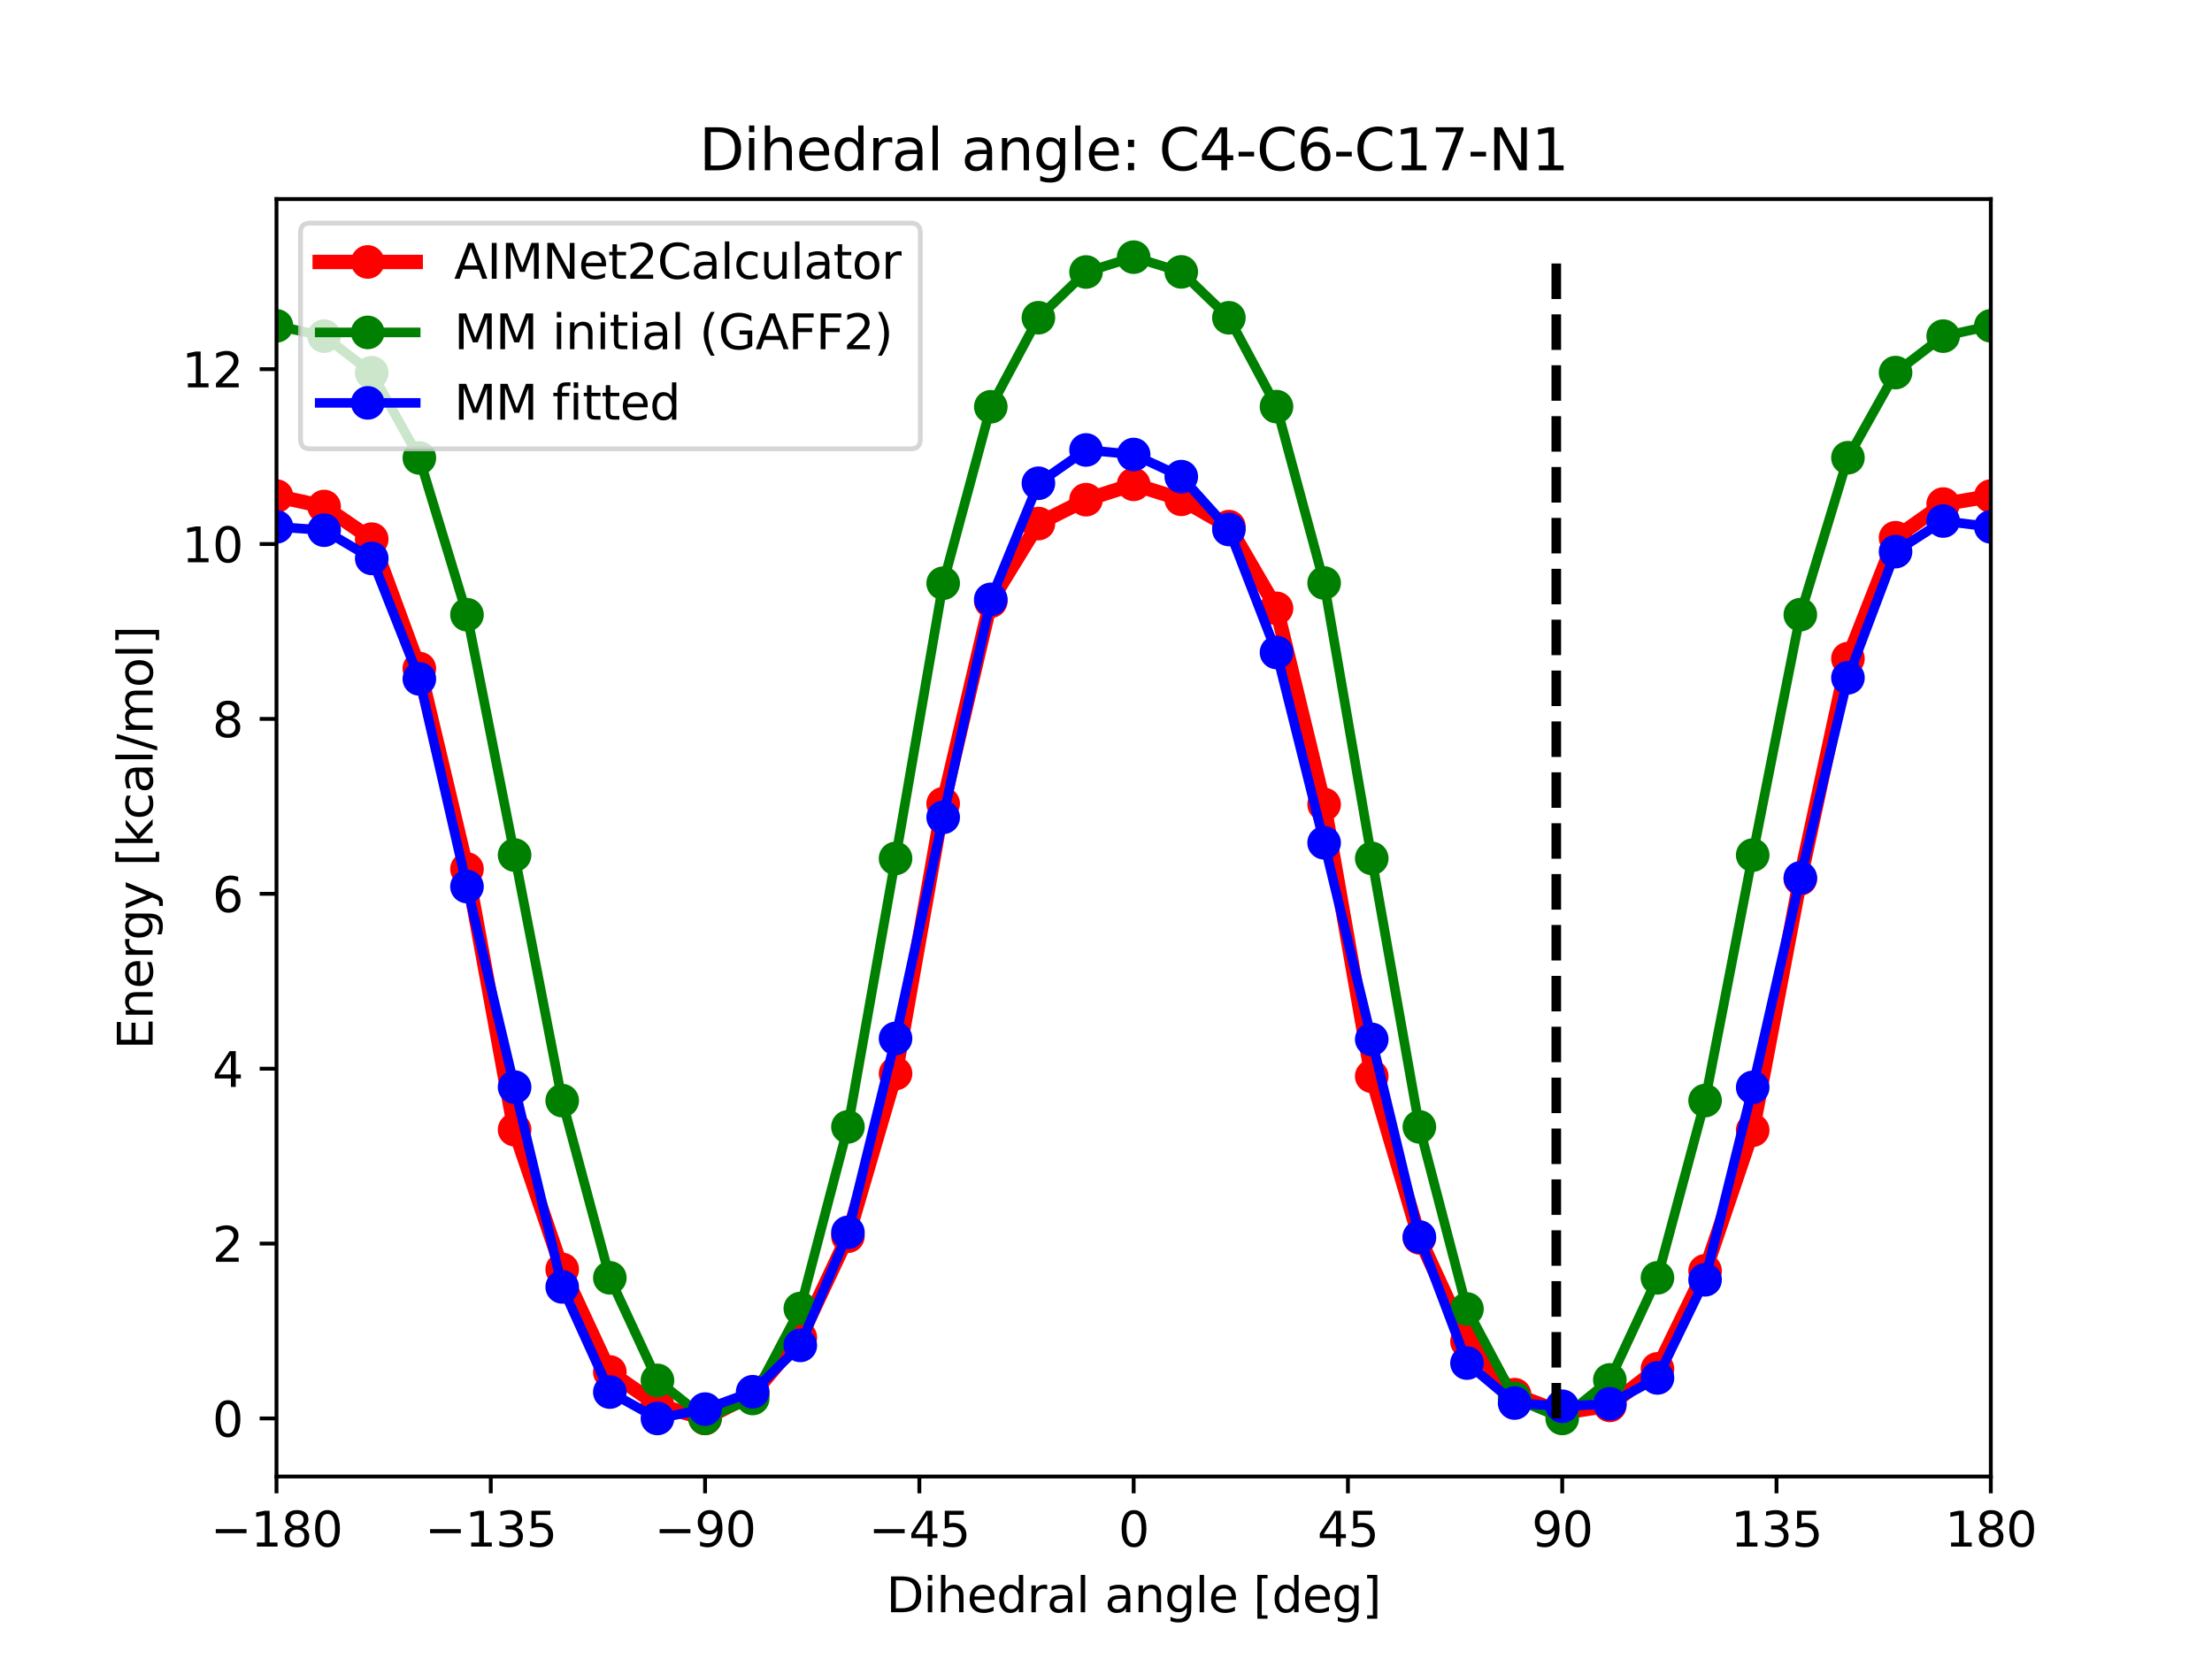 <?xml version="1.0" encoding="utf-8" standalone="no"?>
<!DOCTYPE svg PUBLIC "-//W3C//DTD SVG 1.1//EN"
  "http://www.w3.org/Graphics/SVG/1.1/DTD/svg11.dtd">
<svg xmlns:xlink="http://www.w3.org/1999/xlink" width="460.8pt" height="345.6pt" viewBox="0 0 460.8 345.6" xmlns="http://www.w3.org/2000/svg" version="1.1">
 <defs>
  <style type="text/css">*{stroke-linejoin: round; stroke-linecap: butt}</style>
 </defs>
 <g id="figure_1">
  <g id="patch_1">
   <path d="M 0 345.6 
L 460.8 345.6 
L 460.8 0 
L 0 0 
z
" style="fill: #ffffff"/>
  </g>
  <g id="axes_1">
   <g id="patch_2">
    <path d="M 57.6 307.584 
L 414.72 307.584 
L 414.72 41.472 
L 57.6 41.472 
z
" style="fill: #ffffff"/>
   </g>
   <g id="matplotlib.axis_1">
    <g id="xtick_1">
     <g id="line2d_1">
      <defs>
       <path id="mb92333bdcd" d="M 0 0 
L 0 3.5 
" style="stroke: #000000; stroke-width: 0.8"/>
      </defs>
      <g>
       <use xlink:href="#mb92333bdcd" x="57.6" y="307.584" style="stroke: #000000; stroke-width: 0.8"/>
      </g>
     </g>
     <g id="text_1">
      <!-- −180 -->
      <g transform="translate(43.866 322.182) scale(0.1 -0.1)">
       <defs>
        <path id="DejaVuSans-2212" d="M 678 2272 
L 4684 2272 
L 4684 1741 
L 678 1741 
L 678 2272 
z
" transform="scale(0.016)"/>
        <path id="DejaVuSans-31" d="M 794 531 
L 1825 531 
L 1825 4091 
L 703 3866 
L 703 4441 
L 1819 4666 
L 2450 4666 
L 2450 531 
L 3481 531 
L 3481 0 
L 794 0 
L 794 531 
z
" transform="scale(0.016)"/>
        <path id="DejaVuSans-38" d="M 2034 2216 
Q 1584 2216 1326 1975 
Q 1069 1734 1069 1313 
Q 1069 891 1326 650 
Q 1584 409 2034 409 
Q 2484 409 2743 651 
Q 3003 894 3003 1313 
Q 3003 1734 2745 1975 
Q 2488 2216 2034 2216 
z
M 1403 2484 
Q 997 2584 770 2862 
Q 544 3141 544 3541 
Q 544 4100 942 4425 
Q 1341 4750 2034 4750 
Q 2731 4750 3128 4425 
Q 3525 4100 3525 3541 
Q 3525 3141 3298 2862 
Q 3072 2584 2669 2484 
Q 3125 2378 3379 2068 
Q 3634 1759 3634 1313 
Q 3634 634 3220 271 
Q 2806 -91 2034 -91 
Q 1263 -91 848 271 
Q 434 634 434 1313 
Q 434 1759 690 2068 
Q 947 2378 1403 2484 
z
M 1172 3481 
Q 1172 3119 1398 2916 
Q 1625 2713 2034 2713 
Q 2441 2713 2670 2916 
Q 2900 3119 2900 3481 
Q 2900 3844 2670 4047 
Q 2441 4250 2034 4250 
Q 1625 4250 1398 4047 
Q 1172 3844 1172 3481 
z
" transform="scale(0.016)"/>
        <path id="DejaVuSans-30" d="M 2034 4250 
Q 1547 4250 1301 3770 
Q 1056 3291 1056 2328 
Q 1056 1369 1301 889 
Q 1547 409 2034 409 
Q 2525 409 2770 889 
Q 3016 1369 3016 2328 
Q 3016 3291 2770 3770 
Q 2525 4250 2034 4250 
z
M 2034 4750 
Q 2819 4750 3233 4129 
Q 3647 3509 3647 2328 
Q 3647 1150 3233 529 
Q 2819 -91 2034 -91 
Q 1250 -91 836 529 
Q 422 1150 422 2328 
Q 422 3509 836 4129 
Q 1250 4750 2034 4750 
z
" transform="scale(0.016)"/>
       </defs>
       <use xlink:href="#DejaVuSans-2212"/>
       <use xlink:href="#DejaVuSans-31" x="83.789"/>
       <use xlink:href="#DejaVuSans-38" x="147.412"/>
       <use xlink:href="#DejaVuSans-30" x="211.035"/>
      </g>
     </g>
    </g>
    <g id="xtick_2">
     <g id="line2d_2">
      <g>
       <use xlink:href="#mb92333bdcd" x="102.24" y="307.584" style="stroke: #000000; stroke-width: 0.8"/>
      </g>
     </g>
     <g id="text_2">
      <!-- −135 -->
      <g transform="translate(88.506 322.182) scale(0.1 -0.1)">
       <defs>
        <path id="DejaVuSans-33" d="M 2597 2516 
Q 3050 2419 3304 2112 
Q 3559 1806 3559 1356 
Q 3559 666 3084 287 
Q 2609 -91 1734 -91 
Q 1441 -91 1130 -33 
Q 819 25 488 141 
L 488 750 
Q 750 597 1062 519 
Q 1375 441 1716 441 
Q 2309 441 2620 675 
Q 2931 909 2931 1356 
Q 2931 1769 2642 2001 
Q 2353 2234 1838 2234 
L 1294 2234 
L 1294 2753 
L 1863 2753 
Q 2328 2753 2575 2939 
Q 2822 3125 2822 3475 
Q 2822 3834 2567 4026 
Q 2313 4219 1838 4219 
Q 1578 4219 1281 4162 
Q 984 4106 628 3988 
L 628 4550 
Q 988 4650 1302 4700 
Q 1616 4750 1894 4750 
Q 2613 4750 3031 4423 
Q 3450 4097 3450 3541 
Q 3450 3153 3228 2886 
Q 3006 2619 2597 2516 
z
" transform="scale(0.016)"/>
        <path id="DejaVuSans-35" d="M 691 4666 
L 3169 4666 
L 3169 4134 
L 1269 4134 
L 1269 2991 
Q 1406 3038 1543 3061 
Q 1681 3084 1819 3084 
Q 2600 3084 3056 2656 
Q 3513 2228 3513 1497 
Q 3513 744 3044 326 
Q 2575 -91 1722 -91 
Q 1428 -91 1123 -41 
Q 819 9 494 109 
L 494 744 
Q 775 591 1075 516 
Q 1375 441 1709 441 
Q 2250 441 2565 725 
Q 2881 1009 2881 1497 
Q 2881 1984 2565 2268 
Q 2250 2553 1709 2553 
Q 1456 2553 1204 2497 
Q 953 2441 691 2322 
L 691 4666 
z
" transform="scale(0.016)"/>
       </defs>
       <use xlink:href="#DejaVuSans-2212"/>
       <use xlink:href="#DejaVuSans-31" x="83.789"/>
       <use xlink:href="#DejaVuSans-33" x="147.412"/>
       <use xlink:href="#DejaVuSans-35" x="211.035"/>
      </g>
     </g>
    </g>
    <g id="xtick_3">
     <g id="line2d_3">
      <g>
       <use xlink:href="#mb92333bdcd" x="146.88" y="307.584" style="stroke: #000000; stroke-width: 0.8"/>
      </g>
     </g>
     <g id="text_3">
      <!-- −90 -->
      <g transform="translate(136.328 322.182) scale(0.1 -0.1)">
       <defs>
        <path id="DejaVuSans-39" d="M 703 97 
L 703 672 
Q 941 559 1184 500 
Q 1428 441 1663 441 
Q 2288 441 2617 861 
Q 2947 1281 2994 2138 
Q 2813 1869 2534 1725 
Q 2256 1581 1919 1581 
Q 1219 1581 811 2004 
Q 403 2428 403 3163 
Q 403 3881 828 4315 
Q 1253 4750 1959 4750 
Q 2769 4750 3195 4129 
Q 3622 3509 3622 2328 
Q 3622 1225 3098 567 
Q 2575 -91 1691 -91 
Q 1453 -91 1209 -44 
Q 966 3 703 97 
z
M 1959 2075 
Q 2384 2075 2632 2365 
Q 2881 2656 2881 3163 
Q 2881 3666 2632 3958 
Q 2384 4250 1959 4250 
Q 1534 4250 1286 3958 
Q 1038 3666 1038 3163 
Q 1038 2656 1286 2365 
Q 1534 2075 1959 2075 
z
" transform="scale(0.016)"/>
       </defs>
       <use xlink:href="#DejaVuSans-2212"/>
       <use xlink:href="#DejaVuSans-39" x="83.789"/>
       <use xlink:href="#DejaVuSans-30" x="147.412"/>
      </g>
     </g>
    </g>
    <g id="xtick_4">
     <g id="line2d_4">
      <g>
       <use xlink:href="#mb92333bdcd" x="191.52" y="307.584" style="stroke: #000000; stroke-width: 0.8"/>
      </g>
     </g>
     <g id="text_4">
      <!-- −45 -->
      <g transform="translate(180.968 322.182) scale(0.1 -0.1)">
       <defs>
        <path id="DejaVuSans-34" d="M 2419 4116 
L 825 1625 
L 2419 1625 
L 2419 4116 
z
M 2253 4666 
L 3047 4666 
L 3047 1625 
L 3713 1625 
L 3713 1100 
L 3047 1100 
L 3047 0 
L 2419 0 
L 2419 1100 
L 313 1100 
L 313 1709 
L 2253 4666 
z
" transform="scale(0.016)"/>
       </defs>
       <use xlink:href="#DejaVuSans-2212"/>
       <use xlink:href="#DejaVuSans-34" x="83.789"/>
       <use xlink:href="#DejaVuSans-35" x="147.412"/>
      </g>
     </g>
    </g>
    <g id="xtick_5">
     <g id="line2d_5">
      <g>
       <use xlink:href="#mb92333bdcd" x="236.16" y="307.584" style="stroke: #000000; stroke-width: 0.8"/>
      </g>
     </g>
     <g id="text_5">
      <!-- 0 -->
      <g transform="translate(232.979 322.182) scale(0.1 -0.1)">
       <use xlink:href="#DejaVuSans-30"/>
      </g>
     </g>
    </g>
    <g id="xtick_6">
     <g id="line2d_6">
      <g>
       <use xlink:href="#mb92333bdcd" x="280.8" y="307.584" style="stroke: #000000; stroke-width: 0.8"/>
      </g>
     </g>
     <g id="text_6">
      <!-- 45 -->
      <g transform="translate(274.438 322.182) scale(0.1 -0.1)">
       <use xlink:href="#DejaVuSans-34"/>
       <use xlink:href="#DejaVuSans-35" x="63.623"/>
      </g>
     </g>
    </g>
    <g id="xtick_7">
     <g id="line2d_7">
      <g>
       <use xlink:href="#mb92333bdcd" x="325.44" y="307.584" style="stroke: #000000; stroke-width: 0.8"/>
      </g>
     </g>
     <g id="text_7">
      <!-- 90 -->
      <g transform="translate(319.077 322.182) scale(0.1 -0.1)">
       <use xlink:href="#DejaVuSans-39"/>
       <use xlink:href="#DejaVuSans-30" x="63.623"/>
      </g>
     </g>
    </g>
    <g id="xtick_8">
     <g id="line2d_8">
      <g>
       <use xlink:href="#mb92333bdcd" x="370.08" y="307.584" style="stroke: #000000; stroke-width: 0.8"/>
      </g>
     </g>
     <g id="text_8">
      <!-- 135 -->
      <g transform="translate(360.536 322.182) scale(0.1 -0.1)">
       <use xlink:href="#DejaVuSans-31"/>
       <use xlink:href="#DejaVuSans-33" x="63.623"/>
       <use xlink:href="#DejaVuSans-35" x="127.246"/>
      </g>
     </g>
    </g>
    <g id="xtick_9">
     <g id="line2d_9">
      <g>
       <use xlink:href="#mb92333bdcd" x="414.72" y="307.584" style="stroke: #000000; stroke-width: 0.8"/>
      </g>
     </g>
     <g id="text_9">
      <!-- 180 -->
      <g transform="translate(405.176 322.182) scale(0.1 -0.1)">
       <use xlink:href="#DejaVuSans-31"/>
       <use xlink:href="#DejaVuSans-38" x="63.623"/>
       <use xlink:href="#DejaVuSans-30" x="127.246"/>
      </g>
     </g>
    </g>
    <g id="text_10">
     <!-- Dihedral angle [deg] -->
     <g transform="translate(184.615 335.861) scale(0.1 -0.1)">
      <defs>
       <path id="DejaVuSans-44" d="M 1259 4147 
L 1259 519 
L 2022 519 
Q 2988 519 3436 956 
Q 3884 1394 3884 2338 
Q 3884 3275 3436 3711 
Q 2988 4147 2022 4147 
L 1259 4147 
z
M 628 4666 
L 1925 4666 
Q 3281 4666 3915 4102 
Q 4550 3538 4550 2338 
Q 4550 1131 3912 565 
Q 3275 0 1925 0 
L 628 0 
L 628 4666 
z
" transform="scale(0.016)"/>
       <path id="DejaVuSans-69" d="M 603 3500 
L 1178 3500 
L 1178 0 
L 603 0 
L 603 3500 
z
M 603 4863 
L 1178 4863 
L 1178 4134 
L 603 4134 
L 603 4863 
z
" transform="scale(0.016)"/>
       <path id="DejaVuSans-68" d="M 3513 2113 
L 3513 0 
L 2938 0 
L 2938 2094 
Q 2938 2591 2744 2837 
Q 2550 3084 2163 3084 
Q 1697 3084 1428 2787 
Q 1159 2491 1159 1978 
L 1159 0 
L 581 0 
L 581 4863 
L 1159 4863 
L 1159 2956 
Q 1366 3272 1645 3428 
Q 1925 3584 2291 3584 
Q 2894 3584 3203 3211 
Q 3513 2838 3513 2113 
z
" transform="scale(0.016)"/>
       <path id="DejaVuSans-65" d="M 3597 1894 
L 3597 1613 
L 953 1613 
Q 991 1019 1311 708 
Q 1631 397 2203 397 
Q 2534 397 2845 478 
Q 3156 559 3463 722 
L 3463 178 
Q 3153 47 2828 -22 
Q 2503 -91 2169 -91 
Q 1331 -91 842 396 
Q 353 884 353 1716 
Q 353 2575 817 3079 
Q 1281 3584 2069 3584 
Q 2775 3584 3186 3129 
Q 3597 2675 3597 1894 
z
M 3022 2063 
Q 3016 2534 2758 2815 
Q 2500 3097 2075 3097 
Q 1594 3097 1305 2825 
Q 1016 2553 972 2059 
L 3022 2063 
z
" transform="scale(0.016)"/>
       <path id="DejaVuSans-64" d="M 2906 2969 
L 2906 4863 
L 3481 4863 
L 3481 0 
L 2906 0 
L 2906 525 
Q 2725 213 2448 61 
Q 2172 -91 1784 -91 
Q 1150 -91 751 415 
Q 353 922 353 1747 
Q 353 2572 751 3078 
Q 1150 3584 1784 3584 
Q 2172 3584 2448 3432 
Q 2725 3281 2906 2969 
z
M 947 1747 
Q 947 1113 1208 752 
Q 1469 391 1925 391 
Q 2381 391 2643 752 
Q 2906 1113 2906 1747 
Q 2906 2381 2643 2742 
Q 2381 3103 1925 3103 
Q 1469 3103 1208 2742 
Q 947 2381 947 1747 
z
" transform="scale(0.016)"/>
       <path id="DejaVuSans-72" d="M 2631 2963 
Q 2534 3019 2420 3045 
Q 2306 3072 2169 3072 
Q 1681 3072 1420 2755 
Q 1159 2438 1159 1844 
L 1159 0 
L 581 0 
L 581 3500 
L 1159 3500 
L 1159 2956 
Q 1341 3275 1631 3429 
Q 1922 3584 2338 3584 
Q 2397 3584 2469 3576 
Q 2541 3569 2628 3553 
L 2631 2963 
z
" transform="scale(0.016)"/>
       <path id="DejaVuSans-61" d="M 2194 1759 
Q 1497 1759 1228 1600 
Q 959 1441 959 1056 
Q 959 750 1161 570 
Q 1363 391 1709 391 
Q 2188 391 2477 730 
Q 2766 1069 2766 1631 
L 2766 1759 
L 2194 1759 
z
M 3341 1997 
L 3341 0 
L 2766 0 
L 2766 531 
Q 2569 213 2275 61 
Q 1981 -91 1556 -91 
Q 1019 -91 701 211 
Q 384 513 384 1019 
Q 384 1609 779 1909 
Q 1175 2209 1959 2209 
L 2766 2209 
L 2766 2266 
Q 2766 2663 2505 2880 
Q 2244 3097 1772 3097 
Q 1472 3097 1187 3025 
Q 903 2953 641 2809 
L 641 3341 
Q 956 3463 1253 3523 
Q 1550 3584 1831 3584 
Q 2591 3584 2966 3190 
Q 3341 2797 3341 1997 
z
" transform="scale(0.016)"/>
       <path id="DejaVuSans-6c" d="M 603 4863 
L 1178 4863 
L 1178 0 
L 603 0 
L 603 4863 
z
" transform="scale(0.016)"/>
       <path id="DejaVuSans-20" transform="scale(0.016)"/>
       <path id="DejaVuSans-6e" d="M 3513 2113 
L 3513 0 
L 2938 0 
L 2938 2094 
Q 2938 2591 2744 2837 
Q 2550 3084 2163 3084 
Q 1697 3084 1428 2787 
Q 1159 2491 1159 1978 
L 1159 0 
L 581 0 
L 581 3500 
L 1159 3500 
L 1159 2956 
Q 1366 3272 1645 3428 
Q 1925 3584 2291 3584 
Q 2894 3584 3203 3211 
Q 3513 2838 3513 2113 
z
" transform="scale(0.016)"/>
       <path id="DejaVuSans-67" d="M 2906 1791 
Q 2906 2416 2648 2759 
Q 2391 3103 1925 3103 
Q 1463 3103 1205 2759 
Q 947 2416 947 1791 
Q 947 1169 1205 825 
Q 1463 481 1925 481 
Q 2391 481 2648 825 
Q 2906 1169 2906 1791 
z
M 3481 434 
Q 3481 -459 3084 -895 
Q 2688 -1331 1869 -1331 
Q 1566 -1331 1297 -1286 
Q 1028 -1241 775 -1147 
L 775 -588 
Q 1028 -725 1275 -790 
Q 1522 -856 1778 -856 
Q 2344 -856 2625 -561 
Q 2906 -266 2906 331 
L 2906 616 
Q 2728 306 2450 153 
Q 2172 0 1784 0 
Q 1141 0 747 490 
Q 353 981 353 1791 
Q 353 2603 747 3093 
Q 1141 3584 1784 3584 
Q 2172 3584 2450 3431 
Q 2728 3278 2906 2969 
L 2906 3500 
L 3481 3500 
L 3481 434 
z
" transform="scale(0.016)"/>
       <path id="DejaVuSans-5b" d="M 550 4863 
L 1875 4863 
L 1875 4416 
L 1125 4416 
L 1125 -397 
L 1875 -397 
L 1875 -844 
L 550 -844 
L 550 4863 
z
" transform="scale(0.016)"/>
       <path id="DejaVuSans-5d" d="M 1947 4863 
L 1947 -844 
L 622 -844 
L 622 -397 
L 1369 -397 
L 1369 4416 
L 622 4416 
L 622 4863 
L 1947 4863 
z
" transform="scale(0.016)"/>
      </defs>
      <use xlink:href="#DejaVuSans-44"/>
      <use xlink:href="#DejaVuSans-69" x="77.002"/>
      <use xlink:href="#DejaVuSans-68" x="104.785"/>
      <use xlink:href="#DejaVuSans-65" x="168.164"/>
      <use xlink:href="#DejaVuSans-64" x="229.688"/>
      <use xlink:href="#DejaVuSans-72" x="293.164"/>
      <use xlink:href="#DejaVuSans-61" x="334.277"/>
      <use xlink:href="#DejaVuSans-6c" x="395.557"/>
      <use xlink:href="#DejaVuSans-20" x="423.34"/>
      <use xlink:href="#DejaVuSans-61" x="455.127"/>
      <use xlink:href="#DejaVuSans-6e" x="516.406"/>
      <use xlink:href="#DejaVuSans-67" x="579.785"/>
      <use xlink:href="#DejaVuSans-6c" x="643.262"/>
      <use xlink:href="#DejaVuSans-65" x="671.045"/>
      <use xlink:href="#DejaVuSans-20" x="732.568"/>
      <use xlink:href="#DejaVuSans-5b" x="764.355"/>
      <use xlink:href="#DejaVuSans-64" x="803.369"/>
      <use xlink:href="#DejaVuSans-65" x="866.846"/>
      <use xlink:href="#DejaVuSans-67" x="928.369"/>
      <use xlink:href="#DejaVuSans-5d" x="991.846"/>
     </g>
    </g>
   </g>
   <g id="matplotlib.axis_2">
    <g id="ytick_1">
     <g id="line2d_10">
      <defs>
       <path id="m438627b91c" d="M 0 0 
L -3.5 0 
" style="stroke: #000000; stroke-width: 0.8"/>
      </defs>
      <g>
       <use xlink:href="#m438627b91c" x="57.6" y="295.488" style="stroke: #000000; stroke-width: 0.8"/>
      </g>
     </g>
     <g id="text_11">
      <!-- 0 -->
      <g transform="translate(44.237 299.287) scale(0.1 -0.1)">
       <use xlink:href="#DejaVuSans-30"/>
      </g>
     </g>
    </g>
    <g id="ytick_2">
     <g id="line2d_11">
      <g>
       <use xlink:href="#m438627b91c" x="57.6" y="259.057" style="stroke: #000000; stroke-width: 0.8"/>
      </g>
     </g>
     <g id="text_12">
      <!-- 2 -->
      <g transform="translate(44.237 262.856) scale(0.1 -0.1)">
       <defs>
        <path id="DejaVuSans-32" d="M 1228 531 
L 3431 531 
L 3431 0 
L 469 0 
L 469 531 
Q 828 903 1448 1529 
Q 2069 2156 2228 2338 
Q 2531 2678 2651 2914 
Q 2772 3150 2772 3378 
Q 2772 3750 2511 3984 
Q 2250 4219 1831 4219 
Q 1534 4219 1204 4116 
Q 875 4013 500 3803 
L 500 4441 
Q 881 4594 1212 4672 
Q 1544 4750 1819 4750 
Q 2544 4750 2975 4387 
Q 3406 4025 3406 3419 
Q 3406 3131 3298 2873 
Q 3191 2616 2906 2266 
Q 2828 2175 2409 1742 
Q 1991 1309 1228 531 
z
" transform="scale(0.016)"/>
       </defs>
       <use xlink:href="#DejaVuSans-32"/>
      </g>
     </g>
    </g>
    <g id="ytick_3">
     <g id="line2d_12">
      <g>
       <use xlink:href="#m438627b91c" x="57.6" y="222.626" style="stroke: #000000; stroke-width: 0.8"/>
      </g>
     </g>
     <g id="text_13">
      <!-- 4 -->
      <g transform="translate(44.237 226.425) scale(0.1 -0.1)">
       <use xlink:href="#DejaVuSans-34"/>
      </g>
     </g>
    </g>
    <g id="ytick_4">
     <g id="line2d_13">
      <g>
       <use xlink:href="#m438627b91c" x="57.6" y="186.195" style="stroke: #000000; stroke-width: 0.8"/>
      </g>
     </g>
     <g id="text_14">
      <!-- 6 -->
      <g transform="translate(44.237 189.994) scale(0.1 -0.1)">
       <defs>
        <path id="DejaVuSans-36" d="M 2113 2584 
Q 1688 2584 1439 2293 
Q 1191 2003 1191 1497 
Q 1191 994 1439 701 
Q 1688 409 2113 409 
Q 2538 409 2786 701 
Q 3034 994 3034 1497 
Q 3034 2003 2786 2293 
Q 2538 2584 2113 2584 
z
M 3366 4563 
L 3366 3988 
Q 3128 4100 2886 4159 
Q 2644 4219 2406 4219 
Q 1781 4219 1451 3797 
Q 1122 3375 1075 2522 
Q 1259 2794 1537 2939 
Q 1816 3084 2150 3084 
Q 2853 3084 3261 2657 
Q 3669 2231 3669 1497 
Q 3669 778 3244 343 
Q 2819 -91 2113 -91 
Q 1303 -91 875 529 
Q 447 1150 447 2328 
Q 447 3434 972 4092 
Q 1497 4750 2381 4750 
Q 2619 4750 2861 4703 
Q 3103 4656 3366 4563 
z
" transform="scale(0.016)"/>
       </defs>
       <use xlink:href="#DejaVuSans-36"/>
      </g>
     </g>
    </g>
    <g id="ytick_5">
     <g id="line2d_14">
      <g>
       <use xlink:href="#m438627b91c" x="57.6" y="149.764" style="stroke: #000000; stroke-width: 0.8"/>
      </g>
     </g>
     <g id="text_15">
      <!-- 8 -->
      <g transform="translate(44.237 153.563) scale(0.1 -0.1)">
       <use xlink:href="#DejaVuSans-38"/>
      </g>
     </g>
    </g>
    <g id="ytick_6">
     <g id="line2d_15">
      <g>
       <use xlink:href="#m438627b91c" x="57.6" y="113.332" style="stroke: #000000; stroke-width: 0.8"/>
      </g>
     </g>
     <g id="text_16">
      <!-- 10 -->
      <g transform="translate(37.875 117.132) scale(0.1 -0.1)">
       <use xlink:href="#DejaVuSans-31"/>
       <use xlink:href="#DejaVuSans-30" x="63.623"/>
      </g>
     </g>
    </g>
    <g id="ytick_7">
     <g id="line2d_16">
      <g>
       <use xlink:href="#m438627b91c" x="57.6" y="76.901" style="stroke: #000000; stroke-width: 0.8"/>
      </g>
     </g>
     <g id="text_17">
      <!-- 12 -->
      <g transform="translate(37.875 80.701) scale(0.1 -0.1)">
       <use xlink:href="#DejaVuSans-31"/>
       <use xlink:href="#DejaVuSans-32" x="63.623"/>
      </g>
     </g>
    </g>
    <g id="text_18">
     <!-- Energy [kcal/mol] -->
     <g transform="translate(31.795 218.626) rotate(-90) scale(0.1 -0.1)">
      <defs>
       <path id="DejaVuSans-45" d="M 628 4666 
L 3578 4666 
L 3578 4134 
L 1259 4134 
L 1259 2753 
L 3481 2753 
L 3481 2222 
L 1259 2222 
L 1259 531 
L 3634 531 
L 3634 0 
L 628 0 
L 628 4666 
z
" transform="scale(0.016)"/>
       <path id="DejaVuSans-79" d="M 2059 -325 
Q 1816 -950 1584 -1140 
Q 1353 -1331 966 -1331 
L 506 -1331 
L 506 -850 
L 844 -850 
Q 1081 -850 1212 -737 
Q 1344 -625 1503 -206 
L 1606 56 
L 191 3500 
L 800 3500 
L 1894 763 
L 2988 3500 
L 3597 3500 
L 2059 -325 
z
" transform="scale(0.016)"/>
       <path id="DejaVuSans-6b" d="M 581 4863 
L 1159 4863 
L 1159 1991 
L 2875 3500 
L 3609 3500 
L 1753 1863 
L 3688 0 
L 2938 0 
L 1159 1709 
L 1159 0 
L 581 0 
L 581 4863 
z
" transform="scale(0.016)"/>
       <path id="DejaVuSans-63" d="M 3122 3366 
L 3122 2828 
Q 2878 2963 2633 3030 
Q 2388 3097 2138 3097 
Q 1578 3097 1268 2742 
Q 959 2388 959 1747 
Q 959 1106 1268 751 
Q 1578 397 2138 397 
Q 2388 397 2633 464 
Q 2878 531 3122 666 
L 3122 134 
Q 2881 22 2623 -34 
Q 2366 -91 2075 -91 
Q 1284 -91 818 406 
Q 353 903 353 1747 
Q 353 2603 823 3093 
Q 1294 3584 2113 3584 
Q 2378 3584 2631 3529 
Q 2884 3475 3122 3366 
z
" transform="scale(0.016)"/>
       <path id="DejaVuSans-2f" d="M 1625 4666 
L 2156 4666 
L 531 -594 
L 0 -594 
L 1625 4666 
z
" transform="scale(0.016)"/>
       <path id="DejaVuSans-6d" d="M 3328 2828 
Q 3544 3216 3844 3400 
Q 4144 3584 4550 3584 
Q 5097 3584 5394 3201 
Q 5691 2819 5691 2113 
L 5691 0 
L 5113 0 
L 5113 2094 
Q 5113 2597 4934 2840 
Q 4756 3084 4391 3084 
Q 3944 3084 3684 2787 
Q 3425 2491 3425 1978 
L 3425 0 
L 2847 0 
L 2847 2094 
Q 2847 2600 2669 2842 
Q 2491 3084 2119 3084 
Q 1678 3084 1418 2786 
Q 1159 2488 1159 1978 
L 1159 0 
L 581 0 
L 581 3500 
L 1159 3500 
L 1159 2956 
Q 1356 3278 1631 3431 
Q 1906 3584 2284 3584 
Q 2666 3584 2933 3390 
Q 3200 3197 3328 2828 
z
" transform="scale(0.016)"/>
       <path id="DejaVuSans-6f" d="M 1959 3097 
Q 1497 3097 1228 2736 
Q 959 2375 959 1747 
Q 959 1119 1226 758 
Q 1494 397 1959 397 
Q 2419 397 2687 759 
Q 2956 1122 2956 1747 
Q 2956 2369 2687 2733 
Q 2419 3097 1959 3097 
z
M 1959 3584 
Q 2709 3584 3137 3096 
Q 3566 2609 3566 1747 
Q 3566 888 3137 398 
Q 2709 -91 1959 -91 
Q 1206 -91 779 398 
Q 353 888 353 1747 
Q 353 2609 779 3096 
Q 1206 3584 1959 3584 
z
" transform="scale(0.016)"/>
      </defs>
      <use xlink:href="#DejaVuSans-45"/>
      <use xlink:href="#DejaVuSans-6e" x="63.184"/>
      <use xlink:href="#DejaVuSans-65" x="126.562"/>
      <use xlink:href="#DejaVuSans-72" x="188.086"/>
      <use xlink:href="#DejaVuSans-67" x="227.449"/>
      <use xlink:href="#DejaVuSans-79" x="290.926"/>
      <use xlink:href="#DejaVuSans-20" x="350.105"/>
      <use xlink:href="#DejaVuSans-5b" x="381.893"/>
      <use xlink:href="#DejaVuSans-6b" x="420.906"/>
      <use xlink:href="#DejaVuSans-63" x="478.816"/>
      <use xlink:href="#DejaVuSans-61" x="533.797"/>
      <use xlink:href="#DejaVuSans-6c" x="595.076"/>
      <use xlink:href="#DejaVuSans-2f" x="622.859"/>
      <use xlink:href="#DejaVuSans-6d" x="656.551"/>
      <use xlink:href="#DejaVuSans-6f" x="753.963"/>
      <use xlink:href="#DejaVuSans-6c" x="815.145"/>
      <use xlink:href="#DejaVuSans-5d" x="842.928"/>
     </g>
    </g>
   </g>
   <g id="line2d_17">
    <path d="M 47.68 105.006 
L 57.6 103.342 
L 67.52 105.517 
L 77.44 112.316 
L 87.36 139.277 
L 97.28 181.044 
L 107.2 235.33 
L 117.12 264.443 
L 127.04 285.809 
L 136.96 292.699 
L 146.88 295.488 
L 156.8 290.412 
L 166.72 278.642 
L 176.64 257.527 
L 186.56 223.64 
L 196.48 167.428 
L 206.4 125.25 
L 216.32 109.069 
L 226.24 104.092 
L 236.16 100.897 
L 246.08 104.02 
L 256 109.704 
L 265.92 126.729 
L 275.84 167.586 
L 285.76 224.21 
L 295.68 257.859 
L 305.6 279.467 
L 315.52 290.536 
L 325.44 294.303 
L 335.36 292.771 
L 345.28 285.159 
L 355.2 264.731 
L 365.12 235.445 
L 375.04 183.089 
L 384.96 137.2 
L 394.88 112.018 
L 404.8 105.006 
L 414.72 103.342 
" clip-path="url(#pb1980617c9)" style="fill: none; stroke: #ff0000; stroke-width: 3; stroke-linecap: square"/>
    <defs>
     <path id="m99723bea79" d="M 0 3 
C 0.796 3 1.559 2.684 2.121 2.121 
C 2.684 1.559 3 0.796 3 0 
C 3 -0.796 2.684 -1.559 2.121 -2.121 
C 1.559 -2.684 0.796 -3 0 -3 
C -0.796 -3 -1.559 -2.684 -2.121 -2.121 
C -2.684 -1.559 -3 -0.796 -3 0 
C -3 0.796 -2.684 1.559 -2.121 2.121 
C -1.559 2.684 -0.796 3 0 3 
z
" style="stroke: #ff0000"/>
    </defs>
    <g clip-path="url(#pb1980617c9)">
     <use xlink:href="#m99723bea79" x="47.68" y="105.006" style="fill: #ff0000; stroke: #ff0000"/>
     <use xlink:href="#m99723bea79" x="57.6" y="103.342" style="fill: #ff0000; stroke: #ff0000"/>
     <use xlink:href="#m99723bea79" x="67.52" y="105.517" style="fill: #ff0000; stroke: #ff0000"/>
     <use xlink:href="#m99723bea79" x="77.44" y="112.316" style="fill: #ff0000; stroke: #ff0000"/>
     <use xlink:href="#m99723bea79" x="87.36" y="139.277" style="fill: #ff0000; stroke: #ff0000"/>
     <use xlink:href="#m99723bea79" x="97.28" y="181.044" style="fill: #ff0000; stroke: #ff0000"/>
     <use xlink:href="#m99723bea79" x="107.2" y="235.33" style="fill: #ff0000; stroke: #ff0000"/>
     <use xlink:href="#m99723bea79" x="117.12" y="264.443" style="fill: #ff0000; stroke: #ff0000"/>
     <use xlink:href="#m99723bea79" x="127.04" y="285.809" style="fill: #ff0000; stroke: #ff0000"/>
     <use xlink:href="#m99723bea79" x="136.96" y="292.699" style="fill: #ff0000; stroke: #ff0000"/>
     <use xlink:href="#m99723bea79" x="146.88" y="295.488" style="fill: #ff0000; stroke: #ff0000"/>
     <use xlink:href="#m99723bea79" x="156.8" y="290.412" style="fill: #ff0000; stroke: #ff0000"/>
     <use xlink:href="#m99723bea79" x="166.72" y="278.642" style="fill: #ff0000; stroke: #ff0000"/>
     <use xlink:href="#m99723bea79" x="176.64" y="257.527" style="fill: #ff0000; stroke: #ff0000"/>
     <use xlink:href="#m99723bea79" x="186.56" y="223.64" style="fill: #ff0000; stroke: #ff0000"/>
     <use xlink:href="#m99723bea79" x="196.48" y="167.428" style="fill: #ff0000; stroke: #ff0000"/>
     <use xlink:href="#m99723bea79" x="206.4" y="125.25" style="fill: #ff0000; stroke: #ff0000"/>
     <use xlink:href="#m99723bea79" x="216.32" y="109.069" style="fill: #ff0000; stroke: #ff0000"/>
     <use xlink:href="#m99723bea79" x="226.24" y="104.092" style="fill: #ff0000; stroke: #ff0000"/>
     <use xlink:href="#m99723bea79" x="236.16" y="100.897" style="fill: #ff0000; stroke: #ff0000"/>
     <use xlink:href="#m99723bea79" x="246.08" y="104.02" style="fill: #ff0000; stroke: #ff0000"/>
     <use xlink:href="#m99723bea79" x="256" y="109.704" style="fill: #ff0000; stroke: #ff0000"/>
     <use xlink:href="#m99723bea79" x="265.92" y="126.729" style="fill: #ff0000; stroke: #ff0000"/>
     <use xlink:href="#m99723bea79" x="275.84" y="167.586" style="fill: #ff0000; stroke: #ff0000"/>
     <use xlink:href="#m99723bea79" x="285.76" y="224.21" style="fill: #ff0000; stroke: #ff0000"/>
     <use xlink:href="#m99723bea79" x="295.68" y="257.859" style="fill: #ff0000; stroke: #ff0000"/>
     <use xlink:href="#m99723bea79" x="305.6" y="279.467" style="fill: #ff0000; stroke: #ff0000"/>
     <use xlink:href="#m99723bea79" x="315.52" y="290.536" style="fill: #ff0000; stroke: #ff0000"/>
     <use xlink:href="#m99723bea79" x="325.44" y="294.303" style="fill: #ff0000; stroke: #ff0000"/>
     <use xlink:href="#m99723bea79" x="335.36" y="292.771" style="fill: #ff0000; stroke: #ff0000"/>
     <use xlink:href="#m99723bea79" x="345.28" y="285.159" style="fill: #ff0000; stroke: #ff0000"/>
     <use xlink:href="#m99723bea79" x="355.2" y="264.731" style="fill: #ff0000; stroke: #ff0000"/>
     <use xlink:href="#m99723bea79" x="365.12" y="235.445" style="fill: #ff0000; stroke: #ff0000"/>
     <use xlink:href="#m99723bea79" x="375.04" y="183.089" style="fill: #ff0000; stroke: #ff0000"/>
     <use xlink:href="#m99723bea79" x="384.96" y="137.2" style="fill: #ff0000; stroke: #ff0000"/>
     <use xlink:href="#m99723bea79" x="394.88" y="112.018" style="fill: #ff0000; stroke: #ff0000"/>
     <use xlink:href="#m99723bea79" x="404.8" y="105.006" style="fill: #ff0000; stroke: #ff0000"/>
     <use xlink:href="#m99723bea79" x="414.72" y="103.342" style="fill: #ff0000; stroke: #ff0000"/>
    </g>
   </g>
   <g id="line2d_18">
    <path d="M 47.68 70.022 
L 57.6 67.875 
L 67.52 70.024 
L 77.44 77.643 
L 87.36 95.401 
L 97.28 128.054 
L 107.2 178.121 
L 117.12 229.278 
L 127.04 266.193 
L 136.96 287.563 
L 146.88 295.462 
L 156.8 291.332 
L 166.72 272.589 
L 176.64 234.747 
L 186.56 178.826 
L 196.48 121.495 
L 206.4 84.737 
L 216.32 66.189 
L 226.24 56.661 
L 236.16 53.568 
L 246.08 56.639 
L 256 66.198 
L 265.92 84.706 
L 275.84 121.447 
L 285.76 178.817 
L 295.68 234.749 
L 305.6 272.687 
L 315.52 291.314 
L 325.44 295.488 
L 335.36 287.459 
L 345.28 266.195 
L 355.2 229.269 
L 365.12 178.133 
L 375.04 128.046 
L 384.96 95.352 
L 394.88 77.619 
L 404.8 70.022 
L 414.72 67.875 
" clip-path="url(#pb1980617c9)" style="fill: none; stroke: #008000; stroke-width: 2; stroke-linecap: square"/>
    <defs>
     <path id="maf76a6dace" d="M 0 3 
C 0.796 3 1.559 2.684 2.121 2.121 
C 2.684 1.559 3 0.796 3 0 
C 3 -0.796 2.684 -1.559 2.121 -2.121 
C 1.559 -2.684 0.796 -3 0 -3 
C -0.796 -3 -1.559 -2.684 -2.121 -2.121 
C -2.684 -1.559 -3 -0.796 -3 0 
C -3 0.796 -2.684 1.559 -2.121 2.121 
C -1.559 2.684 -0.796 3 0 3 
z
" style="stroke: #008000"/>
    </defs>
    <g clip-path="url(#pb1980617c9)">
     <use xlink:href="#maf76a6dace" x="47.68" y="70.022" style="fill: #008000; stroke: #008000"/>
     <use xlink:href="#maf76a6dace" x="57.6" y="67.875" style="fill: #008000; stroke: #008000"/>
     <use xlink:href="#maf76a6dace" x="67.52" y="70.024" style="fill: #008000; stroke: #008000"/>
     <use xlink:href="#maf76a6dace" x="77.44" y="77.643" style="fill: #008000; stroke: #008000"/>
     <use xlink:href="#maf76a6dace" x="87.36" y="95.401" style="fill: #008000; stroke: #008000"/>
     <use xlink:href="#maf76a6dace" x="97.28" y="128.054" style="fill: #008000; stroke: #008000"/>
     <use xlink:href="#maf76a6dace" x="107.2" y="178.121" style="fill: #008000; stroke: #008000"/>
     <use xlink:href="#maf76a6dace" x="117.12" y="229.278" style="fill: #008000; stroke: #008000"/>
     <use xlink:href="#maf76a6dace" x="127.04" y="266.193" style="fill: #008000; stroke: #008000"/>
     <use xlink:href="#maf76a6dace" x="136.96" y="287.563" style="fill: #008000; stroke: #008000"/>
     <use xlink:href="#maf76a6dace" x="146.88" y="295.462" style="fill: #008000; stroke: #008000"/>
     <use xlink:href="#maf76a6dace" x="156.8" y="291.332" style="fill: #008000; stroke: #008000"/>
     <use xlink:href="#maf76a6dace" x="166.72" y="272.589" style="fill: #008000; stroke: #008000"/>
     <use xlink:href="#maf76a6dace" x="176.64" y="234.747" style="fill: #008000; stroke: #008000"/>
     <use xlink:href="#maf76a6dace" x="186.56" y="178.826" style="fill: #008000; stroke: #008000"/>
     <use xlink:href="#maf76a6dace" x="196.48" y="121.495" style="fill: #008000; stroke: #008000"/>
     <use xlink:href="#maf76a6dace" x="206.4" y="84.737" style="fill: #008000; stroke: #008000"/>
     <use xlink:href="#maf76a6dace" x="216.32" y="66.189" style="fill: #008000; stroke: #008000"/>
     <use xlink:href="#maf76a6dace" x="226.24" y="56.661" style="fill: #008000; stroke: #008000"/>
     <use xlink:href="#maf76a6dace" x="236.16" y="53.568" style="fill: #008000; stroke: #008000"/>
     <use xlink:href="#maf76a6dace" x="246.08" y="56.639" style="fill: #008000; stroke: #008000"/>
     <use xlink:href="#maf76a6dace" x="256" y="66.198" style="fill: #008000; stroke: #008000"/>
     <use xlink:href="#maf76a6dace" x="265.92" y="84.706" style="fill: #008000; stroke: #008000"/>
     <use xlink:href="#maf76a6dace" x="275.84" y="121.447" style="fill: #008000; stroke: #008000"/>
     <use xlink:href="#maf76a6dace" x="285.76" y="178.817" style="fill: #008000; stroke: #008000"/>
     <use xlink:href="#maf76a6dace" x="295.68" y="234.749" style="fill: #008000; stroke: #008000"/>
     <use xlink:href="#maf76a6dace" x="305.6" y="272.687" style="fill: #008000; stroke: #008000"/>
     <use xlink:href="#maf76a6dace" x="315.52" y="291.314" style="fill: #008000; stroke: #008000"/>
     <use xlink:href="#maf76a6dace" x="325.44" y="295.488" style="fill: #008000; stroke: #008000"/>
     <use xlink:href="#maf76a6dace" x="335.36" y="287.459" style="fill: #008000; stroke: #008000"/>
     <use xlink:href="#maf76a6dace" x="345.28" y="266.195" style="fill: #008000; stroke: #008000"/>
     <use xlink:href="#maf76a6dace" x="355.2" y="229.269" style="fill: #008000; stroke: #008000"/>
     <use xlink:href="#maf76a6dace" x="365.12" y="178.133" style="fill: #008000; stroke: #008000"/>
     <use xlink:href="#maf76a6dace" x="375.04" y="128.046" style="fill: #008000; stroke: #008000"/>
     <use xlink:href="#maf76a6dace" x="384.96" y="95.352" style="fill: #008000; stroke: #008000"/>
     <use xlink:href="#maf76a6dace" x="394.88" y="77.619" style="fill: #008000; stroke: #008000"/>
     <use xlink:href="#maf76a6dace" x="404.8" y="70.022" style="fill: #008000; stroke: #008000"/>
     <use xlink:href="#maf76a6dace" x="414.72" y="67.875" style="fill: #008000; stroke: #008000"/>
    </g>
   </g>
   <g id="line2d_19">
    <path d="M 47.68 108.536 
L 57.6 109.753 
L 67.52 110.45 
L 77.44 116.327 
L 87.36 141.424 
L 97.28 184.685 
L 107.2 226.465 
L 117.12 268.093 
L 127.04 289.994 
L 136.96 295.488 
L 146.88 293.541 
L 156.8 289.922 
L 166.72 280.271 
L 176.64 256.725 
L 186.56 216.326 
L 196.48 170.27 
L 206.4 124.859 
L 216.32 100.671 
L 226.24 93.734 
L 236.16 94.683 
L 246.08 99.29 
L 256 110.305 
L 265.92 135.922 
L 275.84 175.563 
L 285.76 216.523 
L 295.68 257.689 
L 305.6 283.956 
L 315.52 292.28 
L 325.44 292.945 
L 335.36 292.434 
L 345.28 287.048 
L 355.2 266.603 
L 365.12 226.524 
L 375.04 182.888 
L 384.96 141.193 
L 394.88 114.912 
L 404.8 108.536 
L 414.72 109.753 
" clip-path="url(#pb1980617c9)" style="fill: none; stroke: #0000ff; stroke-width: 2; stroke-linecap: square"/>
    <defs>
     <path id="m30590bd021" d="M 0 3 
C 0.796 3 1.559 2.684 2.121 2.121 
C 2.684 1.559 3 0.796 3 0 
C 3 -0.796 2.684 -1.559 2.121 -2.121 
C 1.559 -2.684 0.796 -3 0 -3 
C -0.796 -3 -1.559 -2.684 -2.121 -2.121 
C -2.684 -1.559 -3 -0.796 -3 0 
C -3 0.796 -2.684 1.559 -2.121 2.121 
C -1.559 2.684 -0.796 3 0 3 
z
" style="stroke: #0000ff"/>
    </defs>
    <g clip-path="url(#pb1980617c9)">
     <use xlink:href="#m30590bd021" x="47.68" y="108.536" style="fill: #0000ff; stroke: #0000ff"/>
     <use xlink:href="#m30590bd021" x="57.6" y="109.753" style="fill: #0000ff; stroke: #0000ff"/>
     <use xlink:href="#m30590bd021" x="67.52" y="110.45" style="fill: #0000ff; stroke: #0000ff"/>
     <use xlink:href="#m30590bd021" x="77.44" y="116.327" style="fill: #0000ff; stroke: #0000ff"/>
     <use xlink:href="#m30590bd021" x="87.36" y="141.424" style="fill: #0000ff; stroke: #0000ff"/>
     <use xlink:href="#m30590bd021" x="97.28" y="184.685" style="fill: #0000ff; stroke: #0000ff"/>
     <use xlink:href="#m30590bd021" x="107.2" y="226.465" style="fill: #0000ff; stroke: #0000ff"/>
     <use xlink:href="#m30590bd021" x="117.12" y="268.093" style="fill: #0000ff; stroke: #0000ff"/>
     <use xlink:href="#m30590bd021" x="127.04" y="289.994" style="fill: #0000ff; stroke: #0000ff"/>
     <use xlink:href="#m30590bd021" x="136.96" y="295.488" style="fill: #0000ff; stroke: #0000ff"/>
     <use xlink:href="#m30590bd021" x="146.88" y="293.541" style="fill: #0000ff; stroke: #0000ff"/>
     <use xlink:href="#m30590bd021" x="156.8" y="289.922" style="fill: #0000ff; stroke: #0000ff"/>
     <use xlink:href="#m30590bd021" x="166.72" y="280.271" style="fill: #0000ff; stroke: #0000ff"/>
     <use xlink:href="#m30590bd021" x="176.64" y="256.725" style="fill: #0000ff; stroke: #0000ff"/>
     <use xlink:href="#m30590bd021" x="186.56" y="216.326" style="fill: #0000ff; stroke: #0000ff"/>
     <use xlink:href="#m30590bd021" x="196.48" y="170.27" style="fill: #0000ff; stroke: #0000ff"/>
     <use xlink:href="#m30590bd021" x="206.4" y="124.859" style="fill: #0000ff; stroke: #0000ff"/>
     <use xlink:href="#m30590bd021" x="216.32" y="100.671" style="fill: #0000ff; stroke: #0000ff"/>
     <use xlink:href="#m30590bd021" x="226.24" y="93.734" style="fill: #0000ff; stroke: #0000ff"/>
     <use xlink:href="#m30590bd021" x="236.16" y="94.683" style="fill: #0000ff; stroke: #0000ff"/>
     <use xlink:href="#m30590bd021" x="246.08" y="99.29" style="fill: #0000ff; stroke: #0000ff"/>
     <use xlink:href="#m30590bd021" x="256" y="110.305" style="fill: #0000ff; stroke: #0000ff"/>
     <use xlink:href="#m30590bd021" x="265.92" y="135.922" style="fill: #0000ff; stroke: #0000ff"/>
     <use xlink:href="#m30590bd021" x="275.84" y="175.563" style="fill: #0000ff; stroke: #0000ff"/>
     <use xlink:href="#m30590bd021" x="285.76" y="216.523" style="fill: #0000ff; stroke: #0000ff"/>
     <use xlink:href="#m30590bd021" x="295.68" y="257.689" style="fill: #0000ff; stroke: #0000ff"/>
     <use xlink:href="#m30590bd021" x="305.6" y="283.956" style="fill: #0000ff; stroke: #0000ff"/>
     <use xlink:href="#m30590bd021" x="315.52" y="292.28" style="fill: #0000ff; stroke: #0000ff"/>
     <use xlink:href="#m30590bd021" x="325.44" y="292.945" style="fill: #0000ff; stroke: #0000ff"/>
     <use xlink:href="#m30590bd021" x="335.36" y="292.434" style="fill: #0000ff; stroke: #0000ff"/>
     <use xlink:href="#m30590bd021" x="345.28" y="287.048" style="fill: #0000ff; stroke: #0000ff"/>
     <use xlink:href="#m30590bd021" x="355.2" y="266.603" style="fill: #0000ff; stroke: #0000ff"/>
     <use xlink:href="#m30590bd021" x="365.12" y="226.524" style="fill: #0000ff; stroke: #0000ff"/>
     <use xlink:href="#m30590bd021" x="375.04" y="182.888" style="fill: #0000ff; stroke: #0000ff"/>
     <use xlink:href="#m30590bd021" x="384.96" y="141.193" style="fill: #0000ff; stroke: #0000ff"/>
     <use xlink:href="#m30590bd021" x="394.88" y="114.912" style="fill: #0000ff; stroke: #0000ff"/>
     <use xlink:href="#m30590bd021" x="404.8" y="108.536" style="fill: #0000ff; stroke: #0000ff"/>
     <use xlink:href="#m30590bd021" x="414.72" y="109.753" style="fill: #0000ff; stroke: #0000ff"/>
    </g>
   </g>
   <g id="line2d_20">
    <path d="M 324.202 295.488 
L 324.202 53.568 
" clip-path="url(#pb1980617c9)" style="fill: none; stroke-dasharray: 7.4,3.2; stroke-dashoffset: 0; stroke: #000000; stroke-width: 2"/>
   </g>
   <g id="patch_3">
    <path d="M 57.6 307.584 
L 57.6 41.472 
" style="fill: none; stroke: #000000; stroke-width: 0.8; stroke-linejoin: miter; stroke-linecap: square"/>
   </g>
   <g id="patch_4">
    <path d="M 414.72 307.584 
L 414.72 41.472 
" style="fill: none; stroke: #000000; stroke-width: 0.8; stroke-linejoin: miter; stroke-linecap: square"/>
   </g>
   <g id="patch_5">
    <path d="M 57.6 307.584 
L 414.72 307.584 
" style="fill: none; stroke: #000000; stroke-width: 0.8; stroke-linejoin: miter; stroke-linecap: square"/>
   </g>
   <g id="patch_6">
    <path d="M 57.6 41.472 
L 414.72 41.472 
" style="fill: none; stroke: #000000; stroke-width: 0.8; stroke-linejoin: miter; stroke-linecap: square"/>
   </g>
   <g id="text_19">
    <!-- Dihedral angle: C4-C6-C17-N1 -->
    <g transform="translate(145.638 35.472) scale(0.12 -0.12)">
     <defs>
      <path id="DejaVuSans-3a" d="M 750 794 
L 1409 794 
L 1409 0 
L 750 0 
L 750 794 
z
M 750 3309 
L 1409 3309 
L 1409 2516 
L 750 2516 
L 750 3309 
z
" transform="scale(0.016)"/>
      <path id="DejaVuSans-43" d="M 4122 4306 
L 4122 3641 
Q 3803 3938 3442 4084 
Q 3081 4231 2675 4231 
Q 1875 4231 1450 3742 
Q 1025 3253 1025 2328 
Q 1025 1406 1450 917 
Q 1875 428 2675 428 
Q 3081 428 3442 575 
Q 3803 722 4122 1019 
L 4122 359 
Q 3791 134 3420 21 
Q 3050 -91 2638 -91 
Q 1578 -91 968 557 
Q 359 1206 359 2328 
Q 359 3453 968 4101 
Q 1578 4750 2638 4750 
Q 3056 4750 3426 4639 
Q 3797 4528 4122 4306 
z
" transform="scale(0.016)"/>
      <path id="DejaVuSans-2d" d="M 313 2009 
L 1997 2009 
L 1997 1497 
L 313 1497 
L 313 2009 
z
" transform="scale(0.016)"/>
      <path id="DejaVuSans-37" d="M 525 4666 
L 3525 4666 
L 3525 4397 
L 1831 0 
L 1172 0 
L 2766 4134 
L 525 4134 
L 525 4666 
z
" transform="scale(0.016)"/>
      <path id="DejaVuSans-4e" d="M 628 4666 
L 1478 4666 
L 3547 763 
L 3547 4666 
L 4159 4666 
L 4159 0 
L 3309 0 
L 1241 3903 
L 1241 0 
L 628 0 
L 628 4666 
z
" transform="scale(0.016)"/>
     </defs>
     <use xlink:href="#DejaVuSans-44"/>
     <use xlink:href="#DejaVuSans-69" x="77.002"/>
     <use xlink:href="#DejaVuSans-68" x="104.785"/>
     <use xlink:href="#DejaVuSans-65" x="168.164"/>
     <use xlink:href="#DejaVuSans-64" x="229.688"/>
     <use xlink:href="#DejaVuSans-72" x="293.164"/>
     <use xlink:href="#DejaVuSans-61" x="334.277"/>
     <use xlink:href="#DejaVuSans-6c" x="395.557"/>
     <use xlink:href="#DejaVuSans-20" x="423.34"/>
     <use xlink:href="#DejaVuSans-61" x="455.127"/>
     <use xlink:href="#DejaVuSans-6e" x="516.406"/>
     <use xlink:href="#DejaVuSans-67" x="579.785"/>
     <use xlink:href="#DejaVuSans-6c" x="643.262"/>
     <use xlink:href="#DejaVuSans-65" x="671.045"/>
     <use xlink:href="#DejaVuSans-3a" x="732.568"/>
     <use xlink:href="#DejaVuSans-20" x="766.26"/>
     <use xlink:href="#DejaVuSans-43" x="798.047"/>
     <use xlink:href="#DejaVuSans-34" x="867.871"/>
     <use xlink:href="#DejaVuSans-2d" x="931.494"/>
     <use xlink:href="#DejaVuSans-43" x="967.578"/>
     <use xlink:href="#DejaVuSans-36" x="1037.402"/>
     <use xlink:href="#DejaVuSans-2d" x="1101.025"/>
     <use xlink:href="#DejaVuSans-43" x="1137.109"/>
     <use xlink:href="#DejaVuSans-31" x="1206.934"/>
     <use xlink:href="#DejaVuSans-37" x="1270.557"/>
     <use xlink:href="#DejaVuSans-2d" x="1334.18"/>
     <use xlink:href="#DejaVuSans-4e" x="1370.264"/>
     <use xlink:href="#DejaVuSans-31" x="1445.068"/>
    </g>
   </g>
   <g id="legend_1">
    <g id="patch_7">
     <path d="M 64.6 93.506 
L 189.717 93.506 
Q 191.717 93.506 191.717 91.506 
L 191.717 48.472 
Q 191.717 46.472 189.717 46.472 
L 64.6 46.472 
Q 62.6 46.472 62.6 48.472 
L 62.6 91.506 
Q 62.6 93.506 64.6 93.506 
z
" style="fill: #ffffff; opacity: 0.8; stroke: #cccccc; stroke-linejoin: miter"/>
    </g>
    <g id="line2d_21">
     <path d="M 66.6 54.57 
L 76.6 54.57 
L 86.6 54.57 
" style="fill: none; stroke: #ff0000; stroke-width: 3; stroke-linecap: square"/>
     <g>
      <use xlink:href="#m99723bea79" x="76.6" y="54.57" style="fill: #ff0000; stroke: #ff0000"/>
     </g>
    </g>
    <g id="text_20">
     <!-- AIMNet2Calculator -->
     <g transform="translate(94.6 58.07) scale(0.1 -0.1)">
      <defs>
       <path id="DejaVuSans-41" d="M 2188 4044 
L 1331 1722 
L 3047 1722 
L 2188 4044 
z
M 1831 4666 
L 2547 4666 
L 4325 0 
L 3669 0 
L 3244 1197 
L 1141 1197 
L 716 0 
L 50 0 
L 1831 4666 
z
" transform="scale(0.016)"/>
       <path id="DejaVuSans-49" d="M 628 4666 
L 1259 4666 
L 1259 0 
L 628 0 
L 628 4666 
z
" transform="scale(0.016)"/>
       <path id="DejaVuSans-4d" d="M 628 4666 
L 1569 4666 
L 2759 1491 
L 3956 4666 
L 4897 4666 
L 4897 0 
L 4281 0 
L 4281 4097 
L 3078 897 
L 2444 897 
L 1241 4097 
L 1241 0 
L 628 0 
L 628 4666 
z
" transform="scale(0.016)"/>
       <path id="DejaVuSans-74" d="M 1172 4494 
L 1172 3500 
L 2356 3500 
L 2356 3053 
L 1172 3053 
L 1172 1153 
Q 1172 725 1289 603 
Q 1406 481 1766 481 
L 2356 481 
L 2356 0 
L 1766 0 
Q 1100 0 847 248 
Q 594 497 594 1153 
L 594 3053 
L 172 3053 
L 172 3500 
L 594 3500 
L 594 4494 
L 1172 4494 
z
" transform="scale(0.016)"/>
       <path id="DejaVuSans-75" d="M 544 1381 
L 544 3500 
L 1119 3500 
L 1119 1403 
Q 1119 906 1312 657 
Q 1506 409 1894 409 
Q 2359 409 2629 706 
Q 2900 1003 2900 1516 
L 2900 3500 
L 3475 3500 
L 3475 0 
L 2900 0 
L 2900 538 
Q 2691 219 2414 64 
Q 2138 -91 1772 -91 
Q 1169 -91 856 284 
Q 544 659 544 1381 
z
M 1991 3584 
L 1991 3584 
z
" transform="scale(0.016)"/>
      </defs>
      <use xlink:href="#DejaVuSans-41"/>
      <use xlink:href="#DejaVuSans-49" x="68.408"/>
      <use xlink:href="#DejaVuSans-4d" x="97.9"/>
      <use xlink:href="#DejaVuSans-4e" x="184.18"/>
      <use xlink:href="#DejaVuSans-65" x="258.984"/>
      <use xlink:href="#DejaVuSans-74" x="320.508"/>
      <use xlink:href="#DejaVuSans-32" x="359.717"/>
      <use xlink:href="#DejaVuSans-43" x="423.34"/>
      <use xlink:href="#DejaVuSans-61" x="493.164"/>
      <use xlink:href="#DejaVuSans-6c" x="554.443"/>
      <use xlink:href="#DejaVuSans-63" x="582.227"/>
      <use xlink:href="#DejaVuSans-75" x="637.207"/>
      <use xlink:href="#DejaVuSans-6c" x="700.586"/>
      <use xlink:href="#DejaVuSans-61" x="728.369"/>
      <use xlink:href="#DejaVuSans-74" x="789.648"/>
      <use xlink:href="#DejaVuSans-6f" x="828.857"/>
      <use xlink:href="#DejaVuSans-72" x="890.039"/>
     </g>
    </g>
    <g id="line2d_22">
     <path d="M 66.6 69.249 
L 76.6 69.249 
L 86.6 69.249 
" style="fill: none; stroke: #008000; stroke-width: 2; stroke-linecap: square"/>
     <g>
      <use xlink:href="#maf76a6dace" x="76.6" y="69.249" style="fill: #008000; stroke: #008000"/>
     </g>
    </g>
    <g id="text_21">
     <!-- MM initial (GAFF2) -->
     <g transform="translate(94.6 72.749) scale(0.1 -0.1)">
      <defs>
       <path id="DejaVuSans-28" d="M 1984 4856 
Q 1566 4138 1362 3434 
Q 1159 2731 1159 2009 
Q 1159 1288 1364 580 
Q 1569 -128 1984 -844 
L 1484 -844 
Q 1016 -109 783 600 
Q 550 1309 550 2009 
Q 550 2706 781 3412 
Q 1013 4119 1484 4856 
L 1984 4856 
z
" transform="scale(0.016)"/>
       <path id="DejaVuSans-47" d="M 3809 666 
L 3809 1919 
L 2778 1919 
L 2778 2438 
L 4434 2438 
L 4434 434 
Q 4069 175 3628 42 
Q 3188 -91 2688 -91 
Q 1594 -91 976 548 
Q 359 1188 359 2328 
Q 359 3472 976 4111 
Q 1594 4750 2688 4750 
Q 3144 4750 3555 4637 
Q 3966 4525 4313 4306 
L 4313 3634 
Q 3963 3931 3569 4081 
Q 3175 4231 2741 4231 
Q 1884 4231 1454 3753 
Q 1025 3275 1025 2328 
Q 1025 1384 1454 906 
Q 1884 428 2741 428 
Q 3075 428 3337 486 
Q 3600 544 3809 666 
z
" transform="scale(0.016)"/>
       <path id="DejaVuSans-46" d="M 628 4666 
L 3309 4666 
L 3309 4134 
L 1259 4134 
L 1259 2759 
L 3109 2759 
L 3109 2228 
L 1259 2228 
L 1259 0 
L 628 0 
L 628 4666 
z
" transform="scale(0.016)"/>
       <path id="DejaVuSans-29" d="M 513 4856 
L 1013 4856 
Q 1481 4119 1714 3412 
Q 1947 2706 1947 2009 
Q 1947 1309 1714 600 
Q 1481 -109 1013 -844 
L 513 -844 
Q 928 -128 1133 580 
Q 1338 1288 1338 2009 
Q 1338 2731 1133 3434 
Q 928 4138 513 4856 
z
" transform="scale(0.016)"/>
      </defs>
      <use xlink:href="#DejaVuSans-4d"/>
      <use xlink:href="#DejaVuSans-4d" x="86.279"/>
      <use xlink:href="#DejaVuSans-20" x="172.559"/>
      <use xlink:href="#DejaVuSans-69" x="204.346"/>
      <use xlink:href="#DejaVuSans-6e" x="232.129"/>
      <use xlink:href="#DejaVuSans-69" x="295.508"/>
      <use xlink:href="#DejaVuSans-74" x="323.291"/>
      <use xlink:href="#DejaVuSans-69" x="362.5"/>
      <use xlink:href="#DejaVuSans-61" x="390.283"/>
      <use xlink:href="#DejaVuSans-6c" x="451.562"/>
      <use xlink:href="#DejaVuSans-20" x="479.346"/>
      <use xlink:href="#DejaVuSans-28" x="511.133"/>
      <use xlink:href="#DejaVuSans-47" x="550.146"/>
      <use xlink:href="#DejaVuSans-41" x="627.637"/>
      <use xlink:href="#DejaVuSans-46" x="696.045"/>
      <use xlink:href="#DejaVuSans-46" x="753.564"/>
      <use xlink:href="#DejaVuSans-32" x="811.084"/>
      <use xlink:href="#DejaVuSans-29" x="874.707"/>
     </g>
    </g>
    <g id="line2d_23">
     <path d="M 66.6 83.927 
L 76.6 83.927 
L 86.6 83.927 
" style="fill: none; stroke: #0000ff; stroke-width: 2; stroke-linecap: square"/>
     <g>
      <use xlink:href="#m30590bd021" x="76.6" y="83.927" style="fill: #0000ff; stroke: #0000ff"/>
     </g>
    </g>
    <g id="text_22">
     <!-- MM fitted -->
     <g transform="translate(94.6 87.427) scale(0.1 -0.1)">
      <defs>
       <path id="DejaVuSans-66" d="M 2375 4863 
L 2375 4384 
L 1825 4384 
Q 1516 4384 1395 4259 
Q 1275 4134 1275 3809 
L 1275 3500 
L 2222 3500 
L 2222 3053 
L 1275 3053 
L 1275 0 
L 697 0 
L 697 3053 
L 147 3053 
L 147 3500 
L 697 3500 
L 697 3744 
Q 697 4328 969 4595 
Q 1241 4863 1831 4863 
L 2375 4863 
z
" transform="scale(0.016)"/>
      </defs>
      <use xlink:href="#DejaVuSans-4d"/>
      <use xlink:href="#DejaVuSans-4d" x="86.279"/>
      <use xlink:href="#DejaVuSans-20" x="172.559"/>
      <use xlink:href="#DejaVuSans-66" x="204.346"/>
      <use xlink:href="#DejaVuSans-69" x="239.551"/>
      <use xlink:href="#DejaVuSans-74" x="267.334"/>
      <use xlink:href="#DejaVuSans-74" x="306.543"/>
      <use xlink:href="#DejaVuSans-65" x="345.752"/>
      <use xlink:href="#DejaVuSans-64" x="407.275"/>
     </g>
    </g>
   </g>
  </g>
 </g>
 <defs>
  <clipPath id="pb1980617c9">
   <rect x="57.6" y="41.472" width="357.12" height="266.112"/>
  </clipPath>
 </defs>
</svg>

